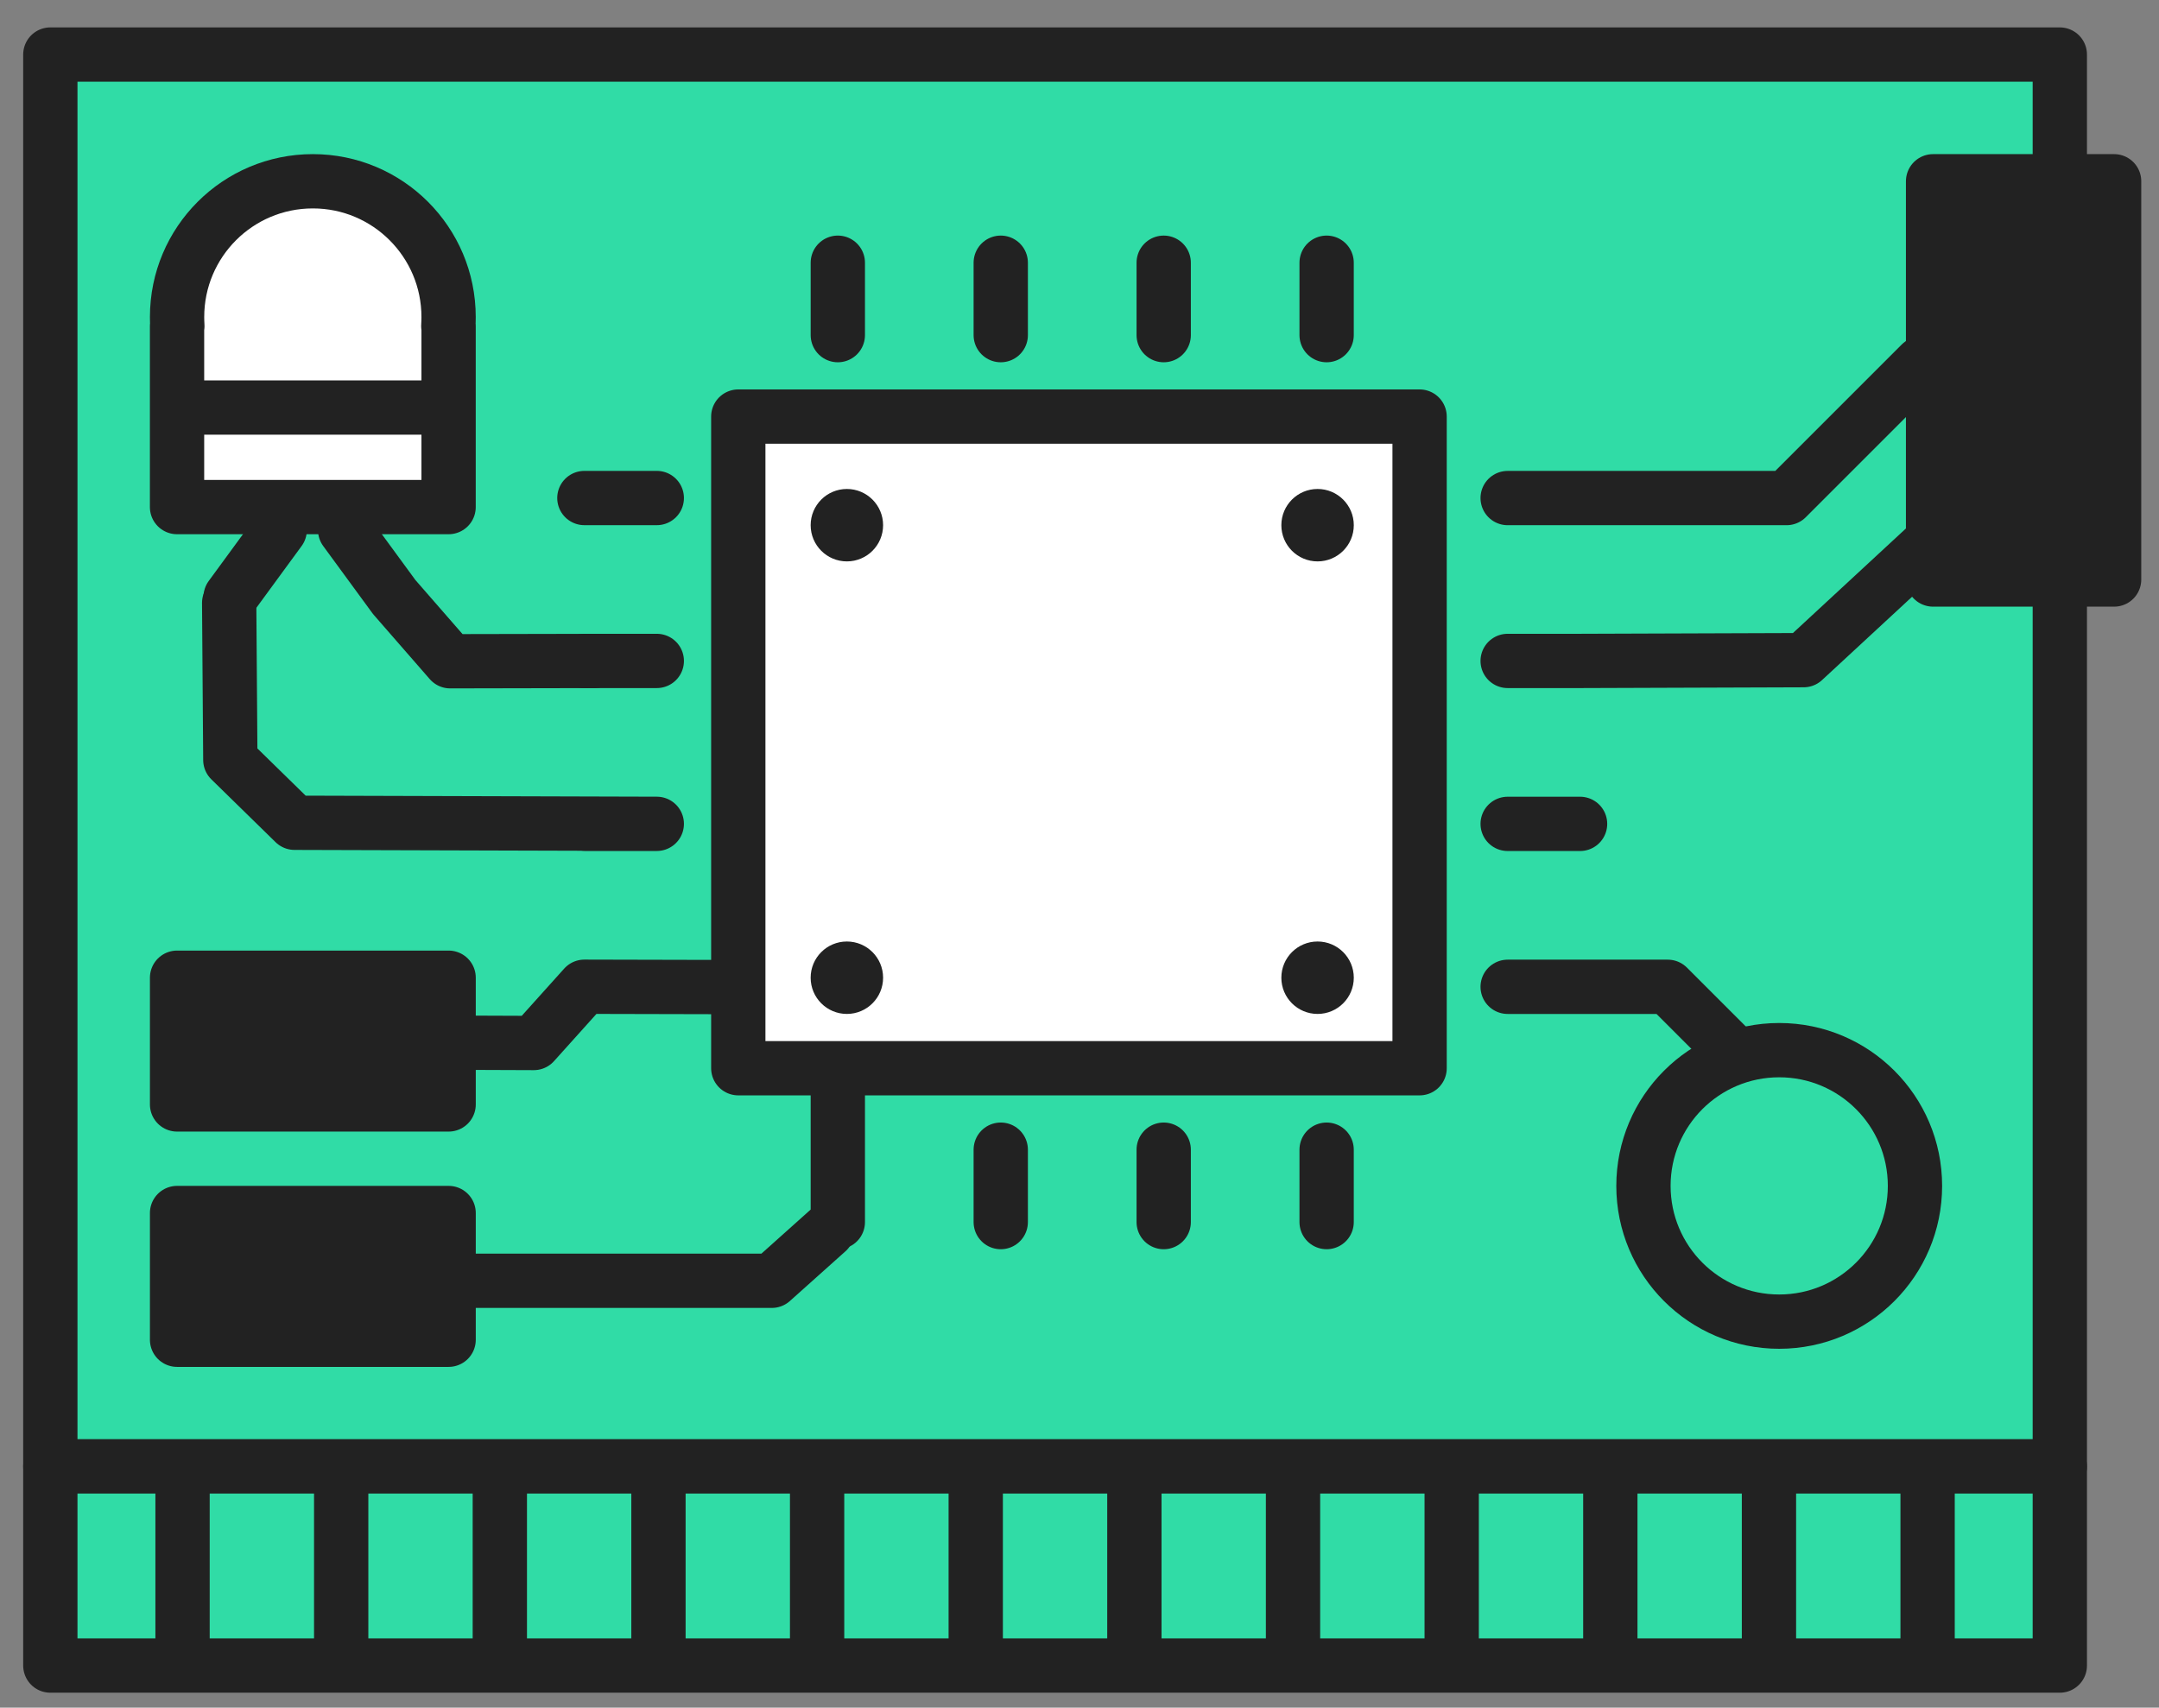 <svg height="53" viewBox="0 0 67 53" width="67" xmlns="http://www.w3.org/2000/svg"><rect x="0" y="0" width="67" height="53" fill="#808080" stroke="none"/><g fill="none" fill-rule="evenodd" transform="translate(1.562 1.693)"><g stroke="#222" stroke-linejoin="round" stroke-width="1.685"><path d="m0 0h62.36v43.82h-62.36z" fill="#30dca6" fill-rule="nonzero"/><path d="m21.348 11.236h21.143v20.225h-21.143z" fill="#fff" fill-rule="nonzero" transform="matrix(-1 0 0 1 63.84 0)"/><g stroke-linecap="round" transform="translate(24.157 6.18)"><path d="m.281 2.528v-2.247" transform="matrix(-1 0 0 1 .562 0)"/><path d="m5.337 2.528v-2.247" transform="matrix(-1 0 0 1 10.674 0)"/><path d="m10.393 2.528v-2.247" transform="matrix(-1 0 0 1 20.787 0)"/><path d="m15.449 2.528v-2.247" transform="matrix(-1 0 0 1 30.899 0)"/></g><g stroke-linecap="round" transform="translate(24.157 31.461)"><path d="m.281 4.775v-4.494" transform="matrix(-1 0 0 1 .562 0)"/><path d="m5.337 4.775v-2.247" transform="matrix(-1 0 0 1 10.674 0)"/><path d="m10.393 4.775v-2.247" transform="matrix(-1 0 0 1 20.787 0)"/><path d="m15.449 4.775v-2.247" transform="matrix(-1 0 0 1 30.899 0)"/></g><g stroke-linecap="round" transform="matrix(0 1 -1 0 59.551 9.551)"><path d="m.041 14.326v-2.247l0-6.408 4.172-4.172" transform="matrix(-1 0 0 1 4.255 0)"/><path d="m4.692 14.326v-2.247l.024-6.937 4.554-4.92" transform="matrix(-1 0 0 1 13.961 0)"/><path d="m14.326 14.326v-2.247" transform="matrix(-1 0 0 1 28.652 0)"/><path d="m21.48 14.326v-2.247-2.721l-2.098-2.098" transform="matrix(-1 0 0 1 40.863 0)"/></g><g stroke-linecap="round" transform="matrix(0 1 -1 0 21.348 13.483)"><path d="m.281 4.775v-2.247" transform="matrix(-1 0 0 1 .562 0)"/><path d="m5.337 4.775v-2.247" transform="matrix(-1 0 0 1 10.674 0)"/><path d="m3.535 4.775v-2.247l.033 11.241 1.95 1.993 4.875.036" transform="matrix(-1 0 0 1 13.928 0)"/><path d="m15.459 8.717-.009-2.373 1.746-1.569-.011-4.701" transform="matrix(-1 0 0 1 32.645 0)"/></g><path d="m53.652 39.326c-2.328 0-4.213-1.887-4.213-4.213 0-2.327 1.886-4.213 4.213-4.213 2.327 0 4.213 1.887 4.213 4.213 0 2.327-1.887 4.213-4.213 4.213z"/><path d="m58.427 3.933h5.618v12.36h-5.618z" fill="#222" fill-rule="nonzero" stroke-linecap="round"/><path d="m3.933 35.955h8.427v3.933h-8.427z" fill="#222" fill-rule="nonzero" stroke-linecap="round"/><path d="m3.933 28.652h8.427v3.933h-8.427z" fill="#222" fill-rule="nonzero" stroke-linecap="round"/><path d="m0 43.82h62.36v6.18h-62.36z" fill="#30dca6" fill-rule="nonzero"/><path d="m4.103 44.058v5.229" stroke-linecap="round"/><path d="m9.026 44.058v5.229" stroke-linecap="round"/><path d="m13.949 44.058v5.229" stroke-linecap="round"/><path d="m18.872 44.058v5.229" stroke-linecap="round"/><path d="m23.795 44.058v5.229" stroke-linecap="round"/><path d="m28.718 44.058v5.229" stroke-linecap="round"/><path d="m33.641 44.058v5.229" stroke-linecap="round"/><path d="m38.564 44.058v5.229" stroke-linecap="round"/><path d="m43.488 44.058v5.229" stroke-linecap="round"/><path d="m48.411 44.058v5.229" stroke-linecap="round"/><path d="m53.334 44.058v5.229" stroke-linecap="round"/><path d="m58.257 44.058v5.229" stroke-linecap="round"/><g transform="translate(3.933 3.933)"><path d="m.009 4.494c-.006-.093-.009-.187-.009-.281 0-2.327 1.886-4.213 4.213-4.213 2.327 0 4.213 1.887 4.213 4.213 0 .094-.003.188-.009.281h.009v5.618h-8.427v-5.618z" fill="#fff" fill-rule="nonzero"/><g stroke-linecap="round"><path d="m.281 7.022h7.885"/><path d="m3.185 10.823-1.523 2.08"/><path d="m5.215 10.823 1.523 2.08 1.738 1.994 4.468-.009"/></g></g></g><circle cx="39.326" cy="28.652" fill="#222" fill-rule="nonzero" r="1.124"/><circle cx="24.719" cy="28.652" fill="#222" fill-rule="nonzero" r="1.124"/><circle cx="39.326" cy="14.607" fill="#222" fill-rule="nonzero" r="1.124"/><circle cx="24.719" cy="14.607" fill="#222" fill-rule="nonzero" r="1.124"/><path d="m12.36 38.058h10.029l1.722-1.541" stroke="#222" stroke-linecap="round" stroke-linejoin="round" stroke-width="1.685"/></g></svg>
